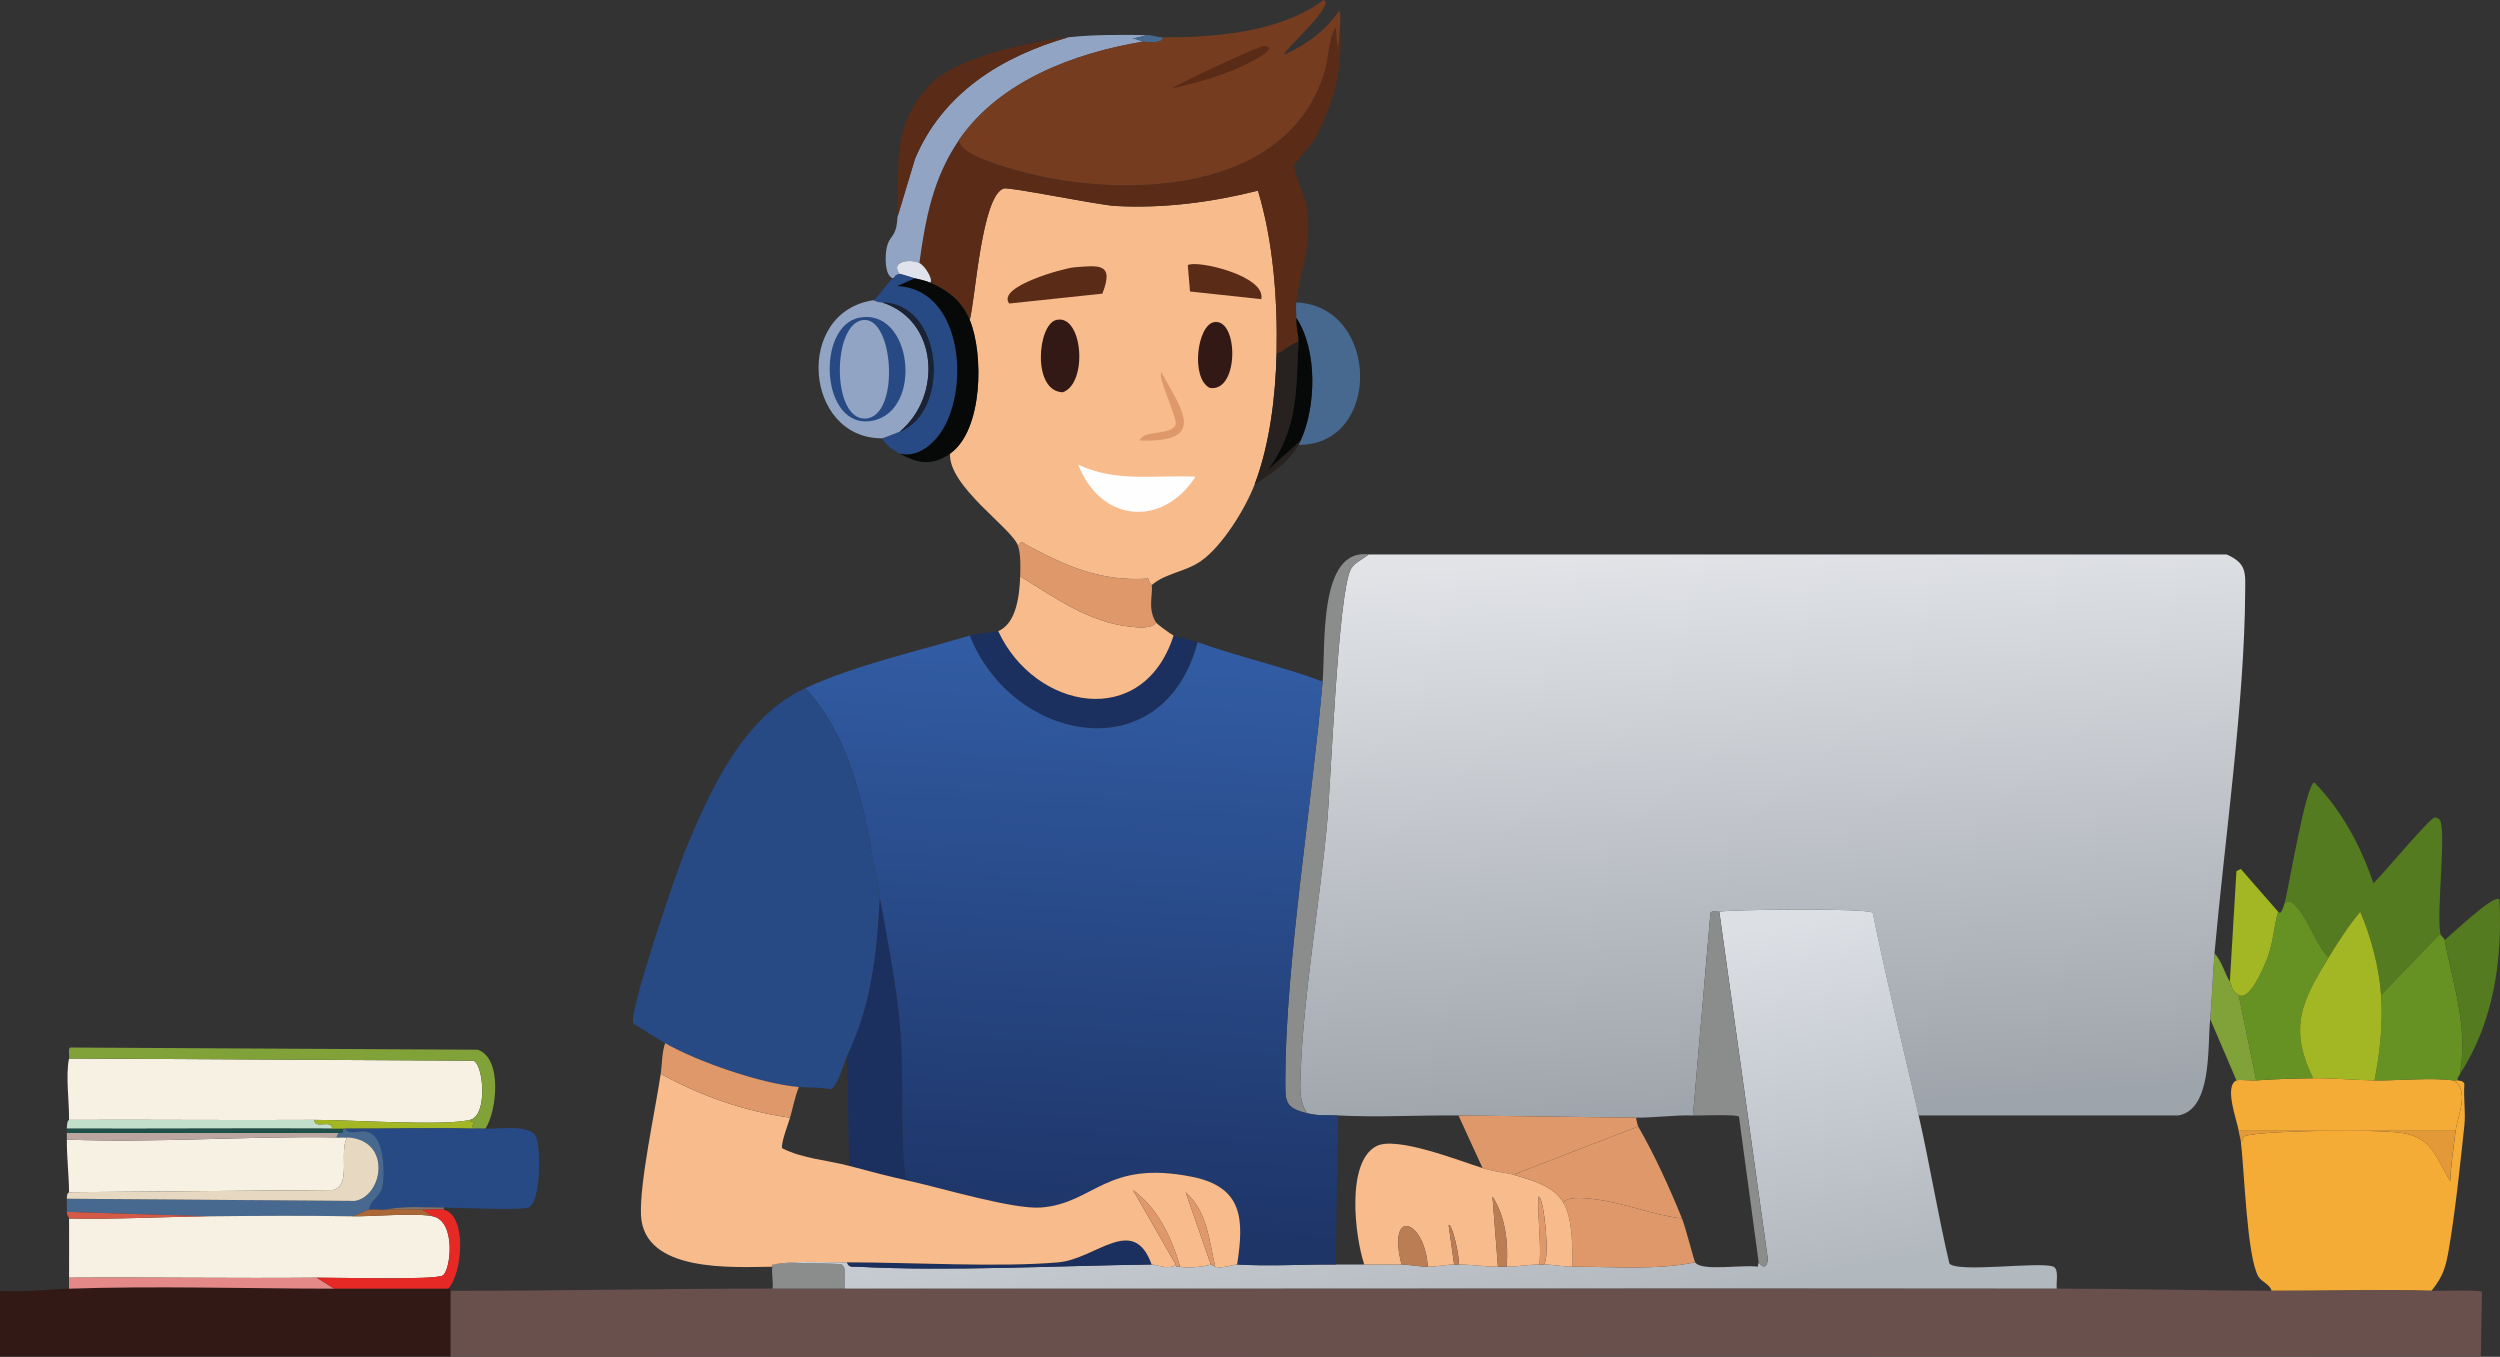 <?xml version="1.0" encoding="UTF-8"?>
<svg id="Layer_2" data-name="Layer 2" xmlns="http://www.w3.org/2000/svg" xmlns:xlink="http://www.w3.org/1999/xlink" viewBox="0 0 774.73 420.47"><rect x="0" y="0" width="774.73" height="420.47" fill="#333333" stroke="none"/>
  <defs>
    <style>
      .cls-1 {
        fill: #547b1f;
      }

      .cls-2 {
        fill: url(#linear-gradient-2);
      }

      .cls-3 {
        fill: #476990;
      }

      .cls-4 {
        fill: #070909;
      }

      .cls-5 {
        fill: #d45947;
      }

      .cls-6 {
        fill: #e62925;
      }

      .cls-7 {
        fill: #1b305f;
      }

      .cls-8 {
        fill: #e0e2ec;
      }

      .cls-9 {
        fill: #a3b623;
      }

      .cls-10 {
        fill: #8b8d8d;
      }

      .cls-11 {
        fill: #e6d8c1;
      }

      .cls-12 {
        fill: #f7f1e3;
      }

      .cls-13 {
        fill: url(#linear-gradient-3);
      }

      .cls-14 {
        fill: #de9869;
      }

      .cls-15 {
        fill: #763c1f;
      }

      .cls-16 {
        fill: #274984;
      }

      .cls-17 {
        fill: #92a4c3;
      }

      .cls-18 {
        fill: #f5ac37;
      }

      .cls-19 {
        fill: #e39937;
      }

      .cls-20 {
        fill: #81a239;
      }

      .cls-21 {
        fill: #27221f;
      }

      .cls-22 {
        fill: #bb7e54;
      }

      .cls-23 {
        fill: #e48988;
      }

      .cls-24 {
        fill: #82746c;
      }

      .cls-25 {
        fill: #fffeff;
      }

      .cls-26 {
        fill: #331915;
      }

      .cls-27 {
        fill: #c1dfcb;
      }

      .cls-28 {
        fill: #1a2235;
      }

      .cls-29 {
        fill: #baa5a0;
      }

      .cls-30 {
        fill: #ac6737;
      }

      .cls-31 {
        fill: #5a2b16;
      }

      .cls-32 {
        fill: #69504d;
      }

      .cls-33 {
        fill: url(#linear-gradient);
      }

      .cls-34 {
        fill: #1e4f49;
      }

      .cls-35 {
        fill: #669223;
      }

      .cls-36 {
        fill: #f8bb8c;
      }
    </style>
    <linearGradient id="linear-gradient" x1="543.61" y1="169.68" x2="554.95" y2="344.54" gradientUnits="userSpaceOnUse">
      <stop offset="0" stop-color="#e1e3e7"/>
      <stop offset="1" stop-color="#9ea4ab"/>
    </linearGradient>
    <linearGradient id="linear-gradient-2" x1="423.42" y1="308.93" x2="442.56" y2="416.59" gradientUnits="userSpaceOnUse">
      <stop offset="0" stop-color="#dcdfe4"/>
      <stop offset="1" stop-color="#b1b8be"/>
    </linearGradient>
    <linearGradient id="linear-gradient-3" x1="337.43" y1="205.94" x2="327.2" y2="380.18" gradientUnits="userSpaceOnUse">
      <stop offset="0" stop-color="#315ba2"/>
      <stop offset="1" stop-color="#1e3568"/>
    </linearGradient>
  </defs>
  <g id="Main_Website" data-name="Main Website">
    <g id="Generative_Object" data-name="Generative Object">
      <g>
        <g>
          <path class="cls-18" d="M761.65,334.81c.73.23,1.43-.08,2.04,1.02-.32,4.15.43,8.84,0,12.9-1.16,10.93-2.8,26.61-4.75,38.03-1,5.81-1.72,8.61-5.43,13.24-16.48-.38-33.08.06-49.58,0-.34-1.87-3.15-2.82-4.07-4.41-3.55-6.08-4.36-32.93-5.43-41.77,1.47-1.47-.29-1.53,2.38-2.04,7.96-1.51,39.47-1.87,47.54-.68,9.46,1.39,10.68,7.93,14.94,14.94.27-5.4,1.1-10.58,1.7-15.62.54-4.54,4.52-12.55-.68-15.62.43.06,1.03-.1,1.36,0Z"/>
          <path class="cls-18" d="M735.85,334.81c7.26.09,17.71-.94,24.45,0,5.2,3.07,1.22,11.08.68,15.62h-67.23c-.38-2.83-4.68-13.81-.68-15.62.72-.33,4.69.11,6.11,0,5.62-.42,12.03-.6,17.66-.68,6.1-.09,12.8.6,19.02.68Z"/>
          <path class="cls-19" d="M760.97,350.43c-.6,5.04-1.43,10.22-1.7,15.62-4.26-7.01-5.48-13.55-14.94-14.94-8.07-1.19-39.58-.83-47.54.68-2.67.51-.91.57-2.38,2.04-.17-1.38-.55-2.47-.68-3.4h67.23Z"/>
        </g>
        <g>
          <path class="cls-1" d="M756.22,289.31l-18.34,19.02c-.58-8.53-3.07-17.93-6.45-25.81-3.71,4.46-6.83,9.32-9.85,14.26-3.87-4.18-5.92-11.03-9.51-15.28-1.26-1.49-1.9-2.62-4.07-1.7,1.21-4.44,6.51-36.59,9.17-37.35,8.58,8.75,14.4,19.72,18.34,31.24,2.47-2.19,17.51-20.35,19.02-20.37.69-.01,1.48.46,1.7,1.02,1.78,4.48-1.16,27.71,0,34.98Z"/>
          <path class="cls-35" d="M757.58,291.35c2.64,13.83,7.28,26.58,4.75,41.43-.13.74-1.01,1.06-.68,2.04-.33-.1-.93.06-1.36,0-6.74-.94-17.18.09-24.45,0,1.74-8.77,2.65-17.49,2.04-26.49l18.34-19.02c.14.89,1.19,1.14,1.36,2.04Z"/>
          <path class="cls-35" d="M721.58,296.78c-8.18,13.39-12.44,21.59-4.75,37.35-5.63.08-12.04.26-17.66.68l-5.43-26.49c3.39,2.04,7.76-8.47,8.83-11.21,1.91-4.89,2.09-9.97,3.4-14.6.06-.22.75,2.02,2.04-2.72,2.18-.93,2.82.21,4.07,1.7,3.59,4.25,5.64,11.1,9.51,15.28Z"/>
          <path class="cls-1" d="M762.33,332.78c2.53-14.85-2.11-27.6-4.75-41.43,1.34-1.08,15.69-14.78,16.98-12.56.95,18.81-1.82,38.05-12.22,53.99Z"/>
          <path class="cls-9" d="M705.96,282.52c-1.31,4.63-1.49,9.71-3.4,14.6-1.07,2.74-5.44,13.25-8.83,11.21-2.55-1.53-1.74-2.46-2.72-4.07l2.04-34.3,1.36-.68,11.55,13.24Z"/>
          <path class="cls-20" d="M691.02,304.25c.97,1.62.17,2.54,2.72,4.07l5.43,26.49c-1.42.11-5.39-.33-6.11,0l-8.15-19.02c.65-6.71.75-13.63,1.36-20.37,2.2,2.37,3.08,6.04,4.75,8.83Z"/>
          <path class="cls-9" d="M737.88,308.33c.61,9-.3,17.71-2.04,26.49-6.22-.08-12.92-.77-19.02-.68-7.69-15.76-3.43-23.96,4.75-37.35,3.02-4.94,6.14-9.8,9.85-14.26,3.38,7.88,5.87,17.27,6.45,25.81Z"/>
        </g>
      </g>
      <g>
        <g>
          <path class="cls-32" d="M261.81,399.33c125.15.08,250.42-.18,375.56,0,22.12.03,44.39.6,66.56.68,16.49.06,33.09-.38,49.58,0,2.17.05,15.13-.35,15.62.34l-.34,20.03c-209.74-.2-419.49.27-629.22,0v-20.37c33.26.04,66.61-.7,99.83-.68,7.44,0,14.97,0,22.41,0Z"/>
          <path class="cls-26" d="M103.57,399.33c11.76,0,23.55-.01,35.32,0,.88,0,.63.68.68.68v20.37c-46.51-.06-93.04.05-139.56,0v-20.37c7.15.55,14.31-.44,21.39-.68,27.19-.9,54.93-.02,82.18,0Z"/>
        </g>
        <path class="cls-10" d="M261.81,399.33c-7.44,0-14.97,0-22.41,0,.35-1.63-.49-5.62,0-6.79.09-.21-.1-.61,0-.68.88-.61,20.41-.43,21.39,0,1.85.82.72,5.79,1.02,7.47Z"/>
        <g>
          <g>
            <path class="cls-12" d="M145.67,347.04c-8.34,2.01-37.46-.06-48.22,0-25.34.15-50.72-.11-76.06,0,.1-5.8-1.11-13.48,0-19.02l125.3.68c3.14,1.03,4.56,16.99-1.02,18.34Z"/>
            <path class="cls-20" d="M150.43,349.76c-1.35-.05-2.73.03-4.07,0-.38-1,.7-1.61.68-1.7-.13-.55-1.46-.03-1.36-1.02,5.58-1.35,4.16-17.31,1.02-18.34l-125.3-.68c.18-.88-.39-2.88.34-3.4l126.32.68c7.69,2.66,5.92,18.99,2.38,24.45Z"/>
            <path class="cls-27" d="M97.46,347.04c-.21,3.08,5.65-.37,5.43,2.72-27.38-.13-54.8.1-82.18,0,.06-2.94.68-2.54.68-2.72,25.34-.11,50.72.15,76.06,0Z"/>
            <path class="cls-34" d="M102.89,349.76c1.13,0,2.27,0,3.4,0,.42,1.85-1.1,1.15-1.36,1.36H20.71c0-.45,0-.91,0-1.36,27.38.1,54.8-.13,82.18,0Z"/>
            <path class="cls-9" d="M145.67,347.04c-.1.99,1.23.47,1.36,1.02.02.09-1.05.7-.68,1.7-13.1-.31-26.29.07-39.39,0-.23,0-.45,0-.68,0-1.13,0-2.27,0-3.4,0,.21-3.08-5.65.37-5.43-2.72,10.76-.06,39.88,2.01,48.22,0Z"/>
          </g>
          <g>
            <g>
              <path class="cls-12" d="M104.25,352.47c1.12.02,2.28-.06,3.4,0-2.76,4.05,1.42,14.97-4.41,16.3l-81.84.68c-.04-5.37-.74-11.05-.68-16.3,27.77,1.07,55.82-1.13,83.53-.68Z"/>
              <path class="cls-16" d="M146.35,349.76c1.35.03,2.73-.05,4.07,0,4.23.15,13.64-1.43,15.62,2.38,1.62,3.13,1.66,20.83-2.38,22.07-3.2.98-21.2,0-26.15,0-6.04,0-12.39-.56-18.34.68-1.53.09-3.3-.21-4.75,0,.12-3.02,3.42-3.93,4.07-7.13.81-3.97.59-14.57-3.74-16.64-3.28-1.57-6.25,1.07-7.81-1.36,13.1.07,26.29-.31,39.39,0Z"/>
              <path class="cls-3" d="M114.43,374.88c-1.38.2-3.86,1.82-5.43,2.04-14.67-.25-29.47-.15-44.14,0l-44.14-1.36c0-1.34.01-2.77,0-4.07l89.31.68c8.76-1.58,11.45-18.93-2.38-19.69-1.12-.06-2.27.02-3.4,0,.07-.3.62-1.31.68-1.36.26-.21,1.77.5,1.36-1.36.23,0,.45,0,.68,0,1.56,2.43,4.53-.21,7.81,1.36,4.33,2.07,4.55,12.67,3.74,16.64-.65,3.2-3.96,4.11-4.07,7.13Z"/>
              <path class="cls-11" d="M20.71,371.49c-.02-1.97.68-1.93.68-2.04l81.84-.68c5.83-1.33,1.66-12.25,4.41-16.3,13.83.76,11.14,18.11,2.38,19.69l-89.31-.68Z"/>
              <path class="cls-29" d="M104.93,351.11c-.06.05-.61,1.06-.68,1.36-27.72-.45-55.76,1.75-83.53.68,0-.67-.01-1.36,0-2.04h84.21Z"/>
              <path class="cls-24" d="M137.53,374.2v.68c-1.55-.39-4.85.12-6.79,0-3.51-.22-8.03-.2-11.55,0,5.95-1.24,12.3-.68,18.34-.68Z"/>
            </g>
            <g>
              <path class="cls-12" d="M64.86,376.92c14.67-.15,29.48-.25,44.14,0,6.45.11,19.76-1.14,25.13,0,7.35,1.56,5.51,16.86,3.06,18.34s-33.4.63-39.05.68c-25.57.24-51.18-.18-76.74,0,0-6.1.05-12.24,0-18.34,14.48.32,29.01-.53,43.46-.68Z"/>
              <path class="cls-23" d="M98.14,395.94l5.43,3.4c-27.24-.02-54.99-.9-82.18,0v-3.4c25.57-.18,51.18.24,76.74,0Z"/>
              <path class="cls-6" d="M137.53,374.88c7.36,1.87,5.72,19.96,1.36,24.45-11.76-.01-23.55,0-35.32,0l-5.43-3.4c5.65-.05,36.56.82,39.05-.68s4.3-16.77-3.06-18.34l-3.4-2.04c1.94.12,5.24-.39,6.79,0Z"/>
              <path class="cls-5" d="M64.86,376.92c-14.46.15-28.98,1-43.46.68,0-.54-.67-.73-.68-2.04l44.14,1.36Z"/>
              <path class="cls-30" d="M119.19,374.88c3.52-.2,8.04-.22,11.55,0l3.4,2.04c-5.36-1.14-18.68.11-25.13,0,1.58-.22,4.06-1.84,5.43-2.04,1.45-.21,3.22.09,4.75,0Z"/>
            </g>
          </g>
        </g>
        <g>
          <g>
            <path class="cls-33" d="M686.27,295.42c-.61,6.74-.71,13.66-1.36,20.37-.87,8.99.64,27.98-9.85,29.88h-80.48c-4.76-20.92-10.01-41.77-14.26-62.82-1.82-1.53-43.96-1-47.54-.34-.75.14-2.31-.35-2.72.34l-5.43,62.82c-5.89-.16-11.91.73-17.66.68-18.3-.17-36.69-.51-55.01-.68-12.25-.11-25.23.63-37.35,0-3.57-.19-5.79.21-9.51-.68-2.61-3.7-2.2-8.15-2.04-12.56.9-24.33,5.82-52.1,8.15-76.74,1.24-13.12,3.4-72.23,7.47-79.46,1.06-1.88,3.89-3.06,5.43-4.41h265.88c6.42,2.78,5.81,5.84,5.77,11.88-.2,33.91-6.4,77.05-9.51,111.72Z"/>
            <path class="cls-10" d="M424.12,171.82c-1.55,1.35-4.37,2.53-5.43,4.41-4.07,7.23-6.23,66.34-7.47,79.46-2.33,24.65-7.25,52.41-8.15,76.74-.16,4.41-.58,8.87,2.04,12.56-7.11-1.71-6.79-3.7-6.79-10.53.02-35.27,8.36-86.11,11.55-123.26.97-11.26-1.35-41.34,14.26-39.39Z"/>
            <path class="cls-2" d="M594.58,345.68c3.45,15.18,5.95,30.67,9.51,45.84,2.23,3.05,28.36-.71,32.26,1.02,1.81.8.75,5.19,1.02,6.79-125.14-.18-250.41.08-375.56,0-.3-1.68.83-6.65-1.02-7.47-.98-.43-20.51-.61-21.39,0,7.56-1.24,15.45-.68,23.09-.68.5,1.73,1.76,1.29,3.06,1.36,28.32,1.52,62.47-.33,91.34-.68,1.75-.02,5.21,1.85,7.47,0-.03,1.02.84.55,1.36.68,1.98.51,7.36.1,9.51-.68l1.36.68c1.75.74,5.86-.73,6.79-.68,10.41.61,20.24-.08,30.56,0,2.92.02,5.92-.02,8.83,0,3.85.02,7.72-.02,11.55,0,2.16,0,5.38.67,8.15.68s6.01-.68,8.15-.68h1.36c3.9,0,8.17.68,12.22.68.9,0,1.82,0,2.72,0,3.38,0,6.98-.68,10.19-.68.44,0,.91,0,1.36,0,2.73,0,5.9.68,8.83.68,12.36-.02,26.33,1.12,38.03-1.36,1.82,2.92,14.82.63,19.36,1.36l.34-1.36c1.83,2.72,3.02.64,2.72-1.7l-14.94-106.96c3.58-.66,45.72-1.19,47.54.34,4.26,21.05,9.5,41.9,14.26,62.82Z"/>
            <path class="cls-10" d="M532.78,282.52l14.94,106.96c.3,2.34-.89,4.42-2.72,1.7l-6.11-45.16c-.9-.76-11.94-.28-14.26-.34l5.43-62.82c.41-.69,1.97-.2,2.72-.34Z"/>
          </g>
          <g>
            <path class="cls-7" d="M309.35,195.59c11.24,24.34,44.84,30.91,54.33,1.36,1.24.63,5.62,1.36,7.47,2.04-10.66,40.26-57.53,31.24-70.63-2.04,1.96-.59,8.42-1.18,8.83-1.36Z"/>
            <g>
              <path class="cls-13" d="M371.15,198.99c12.65,4.6,26.1,7.44,38.71,12.22-3.19,37.15-11.53,87.99-11.55,123.26,0,6.82-.32,8.82,6.79,10.53,3.72.89,5.93.49,9.51.68l-.68,46.18c-10.32-.08-20.15.61-30.56,0,2.19-13.96,1.84-24-13.92-27.17-26.78-5.38-30.29,8.24-46.86,9.51-8.56.65-30.96-6.06-40.41-8.15-.5-1.13-1.51-.34-1.7-2.04-1.62-14.58-.21-31.9-1.7-47.2-1.25-12.85-3.84-25.69-6.11-38.37-4.04-22.55-7.01-47.72-23.09-65.2,16.12-7.37,34.02-11.17,50.94-16.3,13.1,33.28,59.97,42.29,70.63,2.04Z"/>
              <path class="cls-16" d="M249.58,213.25c16.08,17.47,19.06,42.64,23.09,65.2-.94,17.42-2.6,33.05-10.19,48.9-.92,1.93-2.96,9.55-5.09,10.19-3.25-.7-6.59-.4-9.85-.68-11.56-.99-31.26-7.79-41.43-13.58-3.34-1.9-6.55-4.13-9.85-6.11-1.6-3.22,13.33-46.89,15.96-53.31,7.76-18.96,18.16-41.82,37.35-50.6Z"/>
              <path class="cls-7" d="M282.18,366.06c-6.55-1.45-12.56-3.03-19.02-4.75l-.68-33.96c7.58-15.85,9.25-31.48,10.19-48.9,2.27,12.68,4.87,25.52,6.11,38.37,1.48,15.3.08,32.62,1.7,47.2.19,1.69,1.2.91,1.7,2.04Z"/>
            </g>
            <g>
              <path class="cls-36" d="M358.25,192.88c.43.67,4.52,3.61,5.43,4.07-9.49,29.55-43.09,22.98-54.33-1.36,5.74-2.44,6.6-11.41,6.79-16.98,10.89,6.6,21.1,14.25,34.3,15.62,1.84.19,6.74.74,7.81-1.36Z"/>
              <path class="cls-14" d="M356.89,181.33c.53,2.67-1.41,7.22,1.36,11.55-1.07,2.1-5.97,1.55-7.81,1.36-13.19-1.37-23.4-9.02-34.3-15.62.1-2.87.22-6.8-.68-9.51,1.29-1.86,1.41-.86,3.06,0,12.35,6.48,22.62,11.16,37.35,10.19,0,1.01,1,1.93,1.02,2.04Z"/>
              <g>
                <path class="cls-36" d="M395.6,109.34c-.27,13.24-2.09,28.37-6.79,40.75-2.83,7.46-10.07,19.21-16.64,23.77-5.03,3.49-10.99,3.72-15.28,7.47-.02-.11-1.02-1.02-1.02-2.04-14.73.97-25-3.71-37.35-10.19-1.65-.86-1.77-1.86-3.06,0-1.77-5.35-21.61-18.36-21.05-28.52,10.26-7.17,10.46-31.03,6.11-41.43,1.73-6.48,3.67-38.48,10.53-40.75,1.66-.55,29.29,5.15,34.64,5.43,14.9.8,29.78-1.14,44.14-4.75,4.76,15.68,6.11,33.84,5.77,50.26Z"/>
                <g>
                  <path class="cls-25" d="M334.14,143.98c11.76,5.64,23.95,3.12,36.33,3.74-10.35,16.01-29.49,14.08-36.33-3.74Z"/>
                  <path class="cls-26" d="M327.34,99.15c8.18-1.96,9.93,19.52,2.04,22.41-9.63-.23-7.89-21.01-2.04-22.41Z"/>
                  <path class="cls-31" d="M332.78,82.85c7.77-.63,12.61-1.42,8.83,8.15l-28.86,3.06c-4.04-5.32,17.22-10.98,20.03-11.21Z"/>
                  <path class="cls-26" d="M376.24,99.83c7.63-1.31,7.83,21.93-1.36,20.37-5.96-2.99-3.91-19.47,1.36-20.37Z"/>
                  <path class="cls-31" d="M368.09,82.18c2.45-1.75,24.42,3.24,22.75,10.53l-22.07-2.38-.68-8.15Z"/>
                  <path class="cls-14" d="M359.94,115.45c6.67,12.05,14.08,21.8-6.79,21.05,1.01-3.41,10.24-1.36,11.21-5.09.47-1.8-6.01-15.42-4.41-15.96Z"/>
                </g>
              </g>
            </g>
            <g>
              <path class="cls-14" d="M506.98,346.36c.12.6.49,2.38.68,2.72l-38.71,14.94c-2.14-.64-5.52-.79-9.51-2.04l-7.47-16.3c18.32.16,36.71.51,55.01.68Z"/>
              <path class="cls-7" d="M356.89,391.86c-28.87.35-63.02,2.2-91.34.68-1.3-.07-2.55.38-3.06-1.36,19.27,0,47.39,1.62,65.54,0,11.66-1.04,23.21-15.11,28.86.68Z"/>
              <g>
                <path class="cls-36" d="M244.83,346.36c-.44,1.55-3.12,8.55-2.38,9.51,6.5,3.26,13.91,3.61,20.71,5.43,6.45,1.73,12.46,3.31,19.02,4.75,9.45,2.09,31.85,8.8,40.41,8.15,16.57-1.27,20.08-14.89,46.86-9.51,15.77,3.17,16.11,13.21,13.92,27.17-.93-.05-5.04,1.42-6.79.68-1.91-8.2-2.41-17.08-9.17-23.09l7.81,22.41c-2.15.78-7.53,1.18-9.51.68-2.69-9.06-6.74-17.96-14.6-23.77l13.24,23.09c-2.26,1.85-5.72-.02-7.47,0-5.65-15.79-17.2-1.72-28.86-.68-18.15,1.62-46.26,0-65.54,0-7.64,0-15.53-.56-23.09.68-.1.07.09.47,0,.68-12.33.14-39.91,1.94-40.75-15.96-.47-10.13,4.46-32.65,6.11-43.8,12.45,6.84,25.89,11.6,40.07,13.58Z"/>
                <path class="cls-14" d="M247.55,336.85c-1.2,3.07-1.82,6.35-2.72,9.51-14.17-1.98-27.62-6.74-40.07-13.58.46-3.12.3-6.46,1.36-9.51,10.17,5.8,29.87,12.59,41.43,13.58Z"/>
                <path class="cls-14" d="M365.72,392.54c-.52-.13-1.39.34-1.36-.68l-13.24-23.09c7.86,5.81,11.92,14.71,14.6,23.77Z"/>
                <path class="cls-14" d="M376.58,392.54l-1.36-.68-7.81-22.41c6.76,6.01,7.26,14.89,9.17,23.09Z"/>
              </g>
              <path class="cls-14" d="M521.24,377.6c1.12,2.77,3.7,12.98,4.07,13.58-11.7,2.48-25.67,1.34-38.03,1.36-.07-5.97.25-14.26-2.72-19.69.56-2.25,6.95-1.51,8.49-1.36,9.47.95,18.78,4.99,28.18,6.11Z"/>
              <g>
                <path class="cls-36" d="M459.44,361.98c3.99,1.25,7.36,1.4,9.51,2.04,5.48,1.63,12.67,3.43,15.62,8.83s2.64,13.72,2.72,19.69c-2.93,0-6.1-.68-8.83-.68,1.95-1.92-.04-21.42-1.7-21.05-.38,5.85.88,13.75.34,21.05-3.2,0-6.81.68-10.19.68.59-7.13-.39-15.67-4.41-21.73l1.7,21.73c-4.05,0-8.32-.68-12.22-.68.59-1.45-1.93-12.9-3.06-12.22l1.7,12.22c-2.14,0-5.36.69-8.15.68-.98-14.68-12.68-18.55-8.15-.68-3.82-.02-7.7.02-11.55,0-2.89-8.64-5.71-31.7,3.74-36.67,6.14-3.23,25.51,4.47,32.94,6.79Z"/>
                <path class="cls-22" d="M442.46,392.54c-2.77-.01-5.99-.67-8.15-.68-4.53-17.87,7.17-14,8.15.68Z"/>
                <path class="cls-22" d="M466.91,392.54c-.9,0-1.82,0-2.72,0l-1.7-21.73c4.03,6.06,5.01,14.6,4.41,21.73Z"/>
                <path class="cls-14" d="M478.45,391.86c-.44,0-.92,0-1.36,0,.54-7.31-.72-15.2-.34-21.05,1.65-.36,3.65,19.14,1.7,21.05Z"/>
                <path class="cls-22" d="M451.97,391.86h-1.36l-1.7-12.22c1.12-.67,3.65,10.77,3.06,12.22Z"/>
              </g>
              <path class="cls-14" d="M521.24,377.6c-9.4-1.12-18.72-5.16-28.18-6.11-1.54-.16-7.93-.89-8.49,1.36-2.95-5.4-10.14-7.2-15.62-8.83l38.71-14.94c5.21,9.07,9.65,18.83,13.58,28.52Z"/>
            </g>
            <g>
              <path class="cls-31" d="M401.71,93.72c-.21,1.97.07,3.12,0,4.75-.11,2.61.77,5.79.68,7.47-2.88.74-5.58,3.82-6.79,3.4.34-16.41-1.01-34.57-5.77-50.26-14.37,3.61-29.25,5.55-44.14,4.75-5.34-.29-32.97-5.98-34.64-5.43-6.85,2.27-8.8,34.27-10.53,40.75-2.45-5.86-6.56-9.06-12.22-11.55.94-1.15-1.75-5.35-3.4-6.11,1.86-13.68,4.27-26.4,12.22-38.03.43,3.58,8.43,6.29,11.88,7.47,32.94,11.23,89.55,11.53,101.53-28.86,1.23-4.14,1.27-10.93,3.4-13.58l.68,7.47.68-8.49c.8,13.34-1.45,23.22-7.47,34.98-.87,1.7-6.71,8.28-6.79,8.83-.22,1.44,3.74,10.88,4.07,13.58,1.5,12.18-2.31,18.74-3.4,28.86Z"/>
              <path class="cls-17" d="M355.53,10.87c-.58.03-3.53,1.09-4.75,1.02.97-.05,3.11.98,3.4,1.02-21.22,3.53-44.48,12.17-57.05,30.56-7.95,11.63-10.36,24.35-12.22,38.03-2.92-1.36-9.18-.48-6.11,3.4-1.85.46-.92.6-2.04,1.36-2.72-.81-2.45-6.95-2.04-9.17.86-4.6,3.06-2.98,3.4-9.85l5.43-18c8.49-20.39,27.01-31.85,47.54-37.69,8.18-.89,16.24-.75,24.45-.68Z"/>
              <path class="cls-3" d="M402.39,137.86c.24-.43.47-.9.68-1.36,4.83-10.55,5.25-28.03-1.36-38.03.07-1.63-.21-2.78,0-4.75,25.98,1.15,26.53,44.33.68,44.14Z"/>
              <path class="cls-31" d="M331.08,11.55c-20.53,5.84-39.05,17.3-47.54,37.69l-5.43,18c.78-15.77-2.32-27.94,10.19-41.09,7.97-8.37,31.17-13.34,42.79-14.6Z"/>
              <path class="cls-21" d="M403.07,136.51c-.21.45-.44.93-.68,1.36-2.97,5.31-8.55,9.09-13.58,12.22,4.7-12.38,6.52-27.51,6.79-40.75,1.21.43,3.91-2.65,6.79-3.4-.79,15.09.03,26.66-9.51,39.73l10.19-9.17Z"/>
              <path class="cls-3" d="M360.28,11.55c.56,1.95-4.53,1.59-6.11,1.36-.29-.04-2.42-1.07-3.4-1.02,1.22.08,4.17-.99,4.75-1.02,1.55-.07,2.84.66,4.75.68Z"/>
              <g>
                <path class="cls-15" d="M415.29,7.47l-.68,8.49-.68-7.47c-2.12,2.66-2.17,9.44-3.4,13.58-11.99,40.39-68.59,40.09-101.53,28.86-3.45-1.18-11.46-3.89-11.88-7.47,12.57-18.39,35.83-27.03,57.05-30.56,1.58.23,6.67.59,6.11-1.36,16.15.14,36.62-1.55,49.92-11.55,3.65,1.76-12.33,15.33-12.22,16.98,6.88-3.2,12.62-7.23,16.98-13.58.65.41.29,3.16.34,4.07Z"/>
                <path class="cls-31" d="M391.86,14.26c5.62.58-6.95,6.24-8.15,6.79-6.38,2.91-13.89,4.84-20.71,6.45,3.08-2.06,27.28-13.41,28.86-13.24Z"/>
              </g>
              <path class="cls-4" d="M403.07,136.51l-10.19,9.17c9.54-13.07,8.71-24.63,9.51-39.73.09-1.69-.79-4.87-.68-7.47,6.61,10,6.18,27.48,1.36,38.03Z"/>
              <path class="cls-8" d="M284.9,81.5c1.65.77,4.33,4.96,3.4,6.11-1.44-.63-3.23-1.02-4.75-1.36-.9-.2-4.51-1.42-4.75-1.36-3.07-3.87,3.2-4.75,6.11-3.4Z"/>
              <g>
                <path class="cls-16" d="M278.79,84.89c.24-.06,3.85,1.16,4.75,1.36l-5.43,2.38c20.56.98,22.75,33.15,12.9,46.18-2.99,3.96-7.43,6.95-12.22,5.77-2.24-1.2-4.1-2.54-5.43-4.75.29,0,4.57-1.7,5.43-2.04,16.03-6.25,13.54-39.75-5.43-40.07-1.68-.03-2.58-.7-2.72-.68,1.84-1.27,4.53-5.71,6.11-6.79,1.12-.76.18-.9,2.04-1.36Z"/>
                <path class="cls-4" d="M288.29,87.61c5.66,2.49,9.78,5.68,12.22,11.55,4.35,10.4,4.15,34.26-6.11,41.43-5.72,3.99-9.98,3.01-15.62,0,4.8,1.18,9.24-1.82,12.22-5.77,9.84-13.03,7.66-45.2-12.9-46.18l5.43-2.38c1.52.34,3.32.73,4.75,1.36Z"/>
                <g>
                  <path class="cls-17" d="M273.35,93.72c17.49,5.57,18.68,29.13,5.43,40.07-.87.34-5.14,2.04-5.43,2.04-24.13.09-27.28-39.12-2.72-42.79.14-.02,1.04.65,2.72.68Z"/>
                  <path class="cls-28" d="M278.79,133.79c13.25-10.94,12.06-34.5-5.43-40.07,18.97.32,21.46,33.81,5.43,40.07Z"/>
                  <g>
                    <path class="cls-16" d="M266.22,98.47c16.5-3.27,20.06,28.92,4.07,31.92s-17.52-29.26-4.07-31.92Z"/>
                    <path class="cls-17" d="M267.58,99.15c9.49-.83,11.33,29.95.68,30.56s-10.46-29.7-.68-30.56Z"/>
                  </g>
                </g>
              </g>
            </g>
          </g>
        </g>
      </g>
    </g>
  </g>
</svg>
